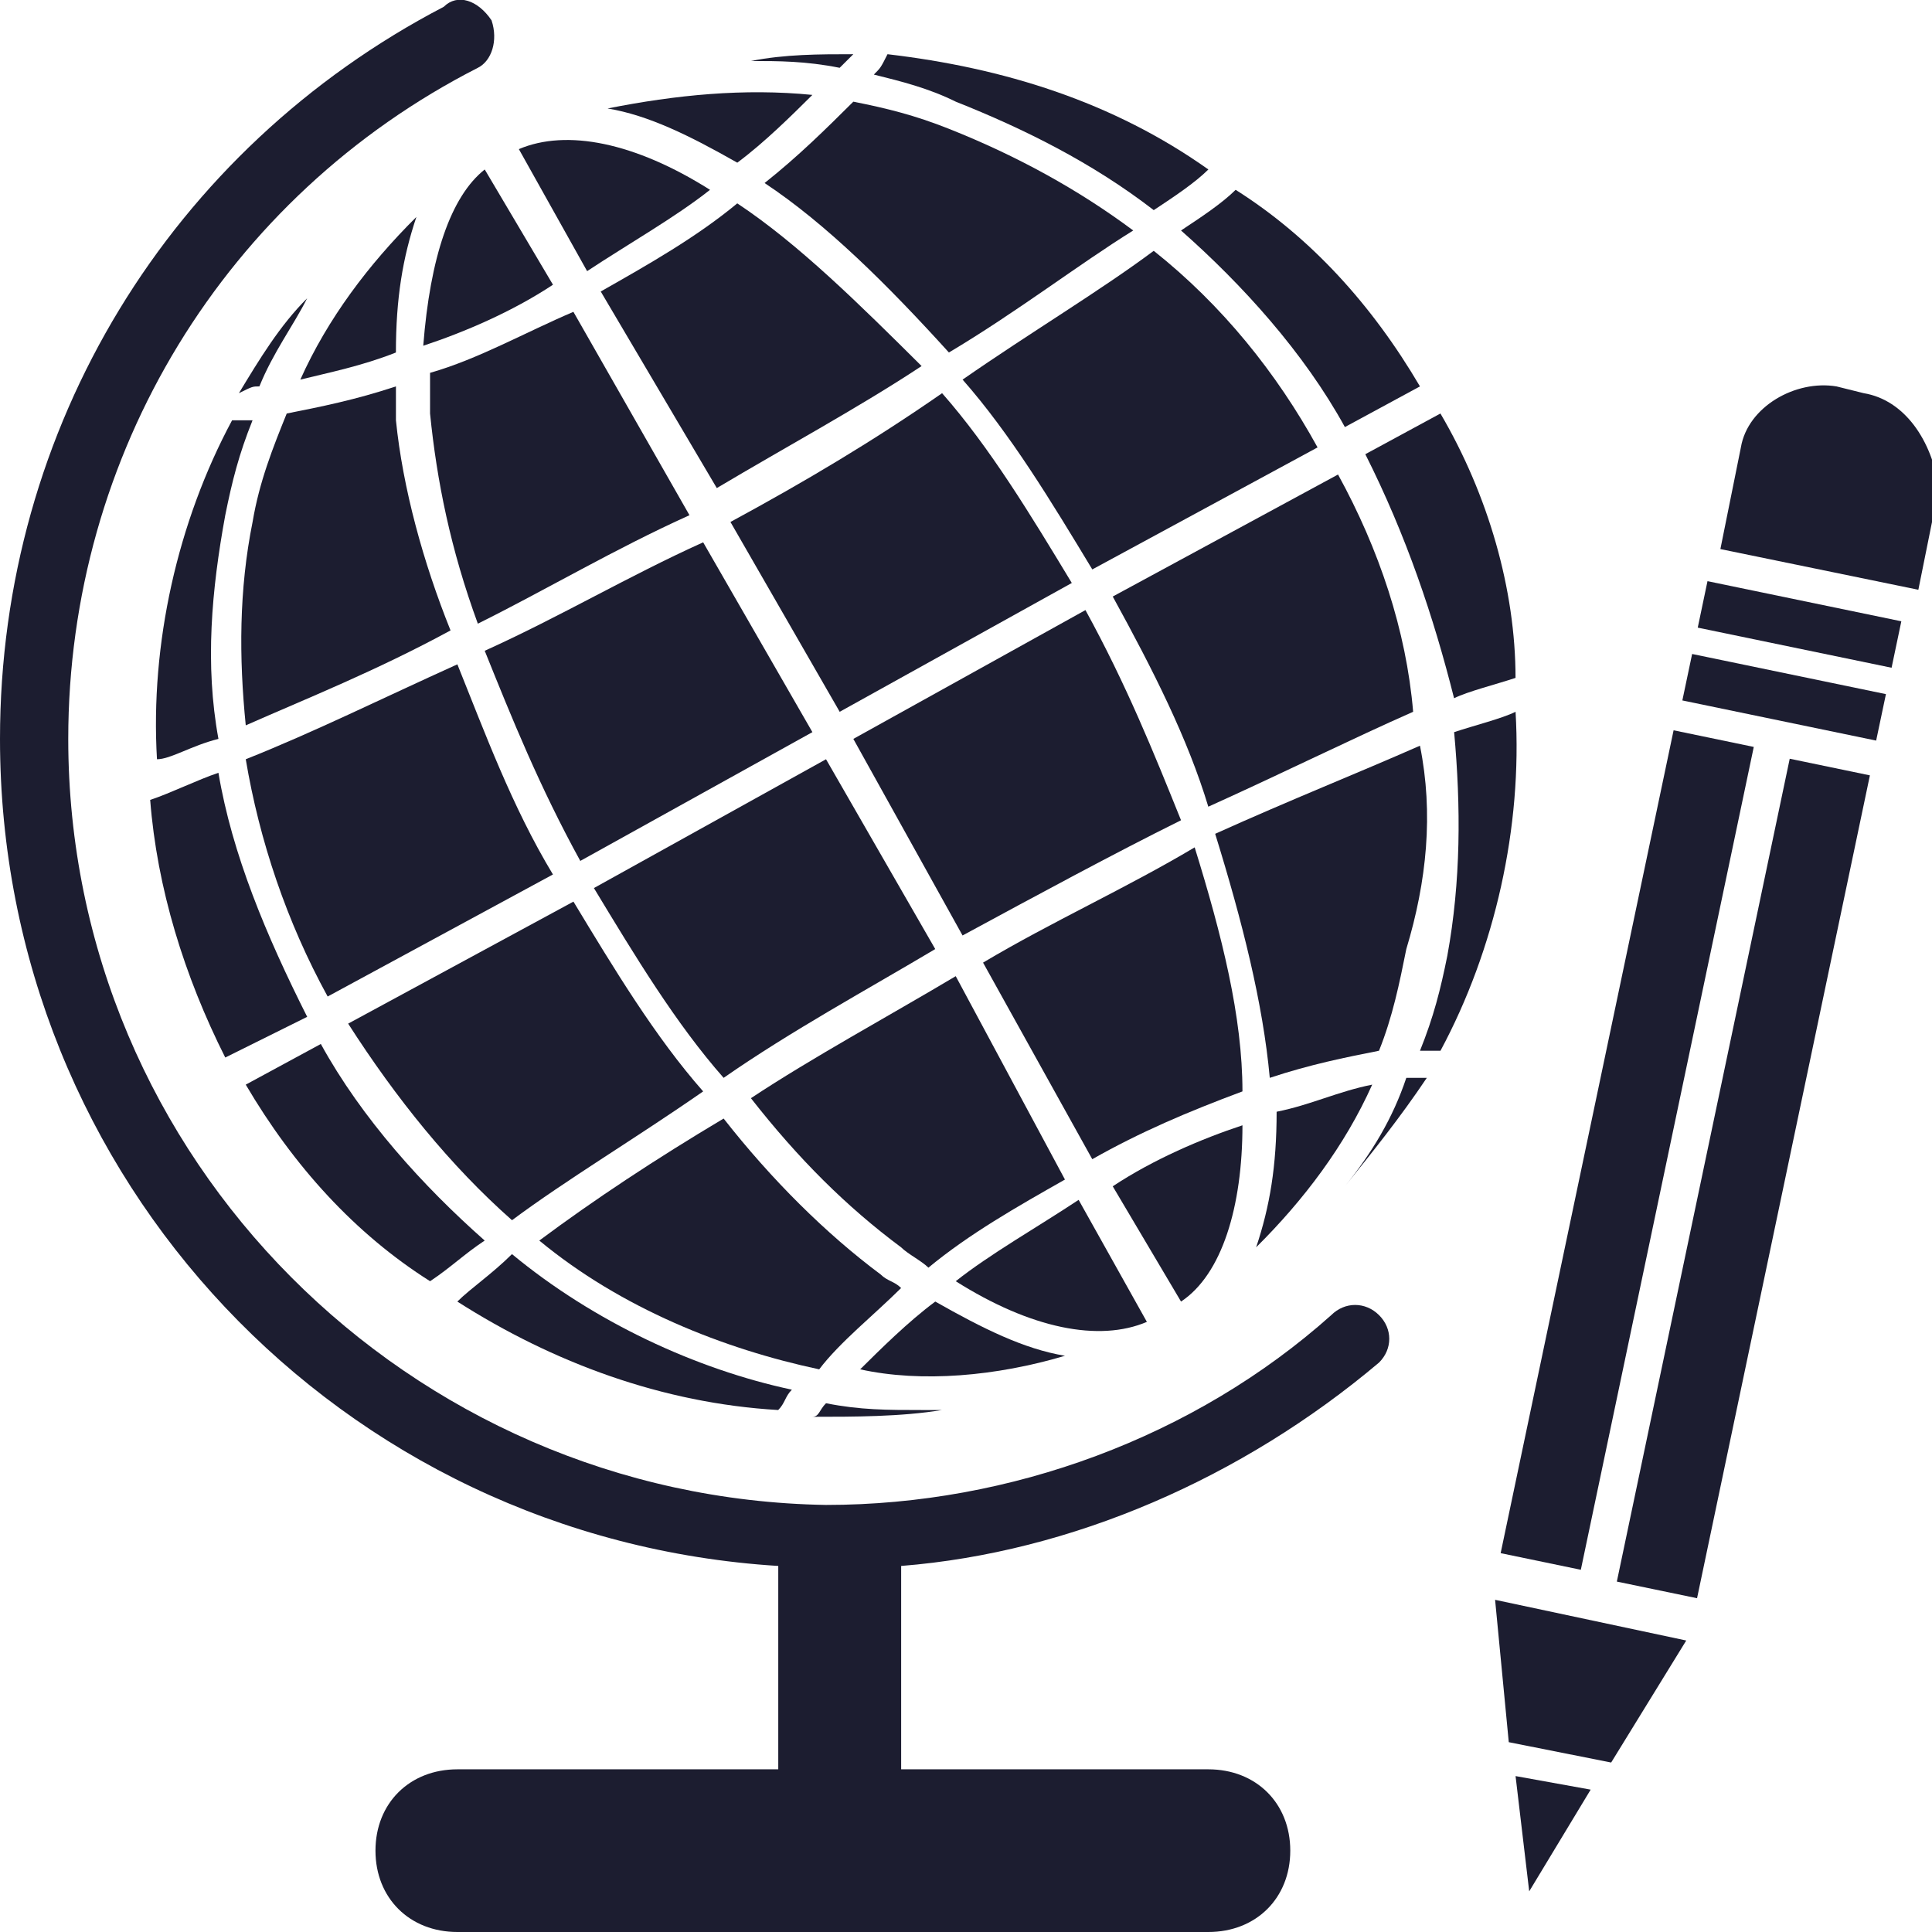 <svg xmlns="http://www.w3.org/2000/svg" width="64" height="64" viewBox="0 0 64 64" fill="none"><g clip-path="url(#clip0_658_27)"><path d="M37.992 43.789L35.731 39.747C34.374 40.646 32.791 41.544 31.66 42.442C34.148 44.014 36.409 44.463 37.992 43.789Z" fill="#1C1D30"></path><path d="M41.158 37.277C39.801 37.726 38.218 38.4 36.861 39.298L39.123 43.116C40.48 42.218 41.158 39.972 41.158 37.277Z" fill="#1C1D30"></path><path d="M29.85 41.319C30.076 41.544 30.529 41.768 30.755 41.993C32.112 40.87 33.695 39.972 35.278 39.074L31.66 32.337C29.398 33.684 26.91 35.032 24.875 36.379C26.458 38.4 28.041 39.972 29.85 41.319Z" fill="#1C1D30"></path><path d="M32.565 31.888L36.183 38.4C37.766 37.502 39.349 36.828 41.158 36.154C41.158 33.684 40.48 30.989 39.575 28.07C37.314 29.418 34.826 30.54 32.565 31.888Z" fill="#1C1D30"></path><path d="M25.328 6.063C27.363 7.411 29.399 9.432 31.434 11.677C33.696 10.33 35.731 8.758 37.54 7.635C35.731 6.288 33.696 5.165 31.434 4.267C30.303 3.818 29.399 3.593 28.268 3.368C27.363 4.267 26.459 5.165 25.328 6.063Z" fill="#1C1D30"></path><path d="M29.4 1.796C29.4 2.021 29.4 2.021 29.4 1.796C29.173 2.246 29.173 2.246 28.947 2.47C29.852 2.695 30.756 2.919 31.661 3.368C33.922 4.267 36.184 5.389 38.219 6.961C38.898 6.512 39.576 6.063 40.029 5.614C36.862 3.368 33.244 2.246 29.4 1.796Z" fill="#1C1D30"></path><path d="M38.219 8.309C36.41 9.656 34.148 11.004 31.887 12.575C33.47 14.372 34.827 16.617 36.184 18.863L43.646 14.821C42.289 12.351 40.48 10.105 38.219 8.309Z" fill="#1C1D30"></path><path d="M44.324 15.719L36.861 19.761C38.218 22.232 39.349 24.477 40.027 26.723C42.515 25.6 44.776 24.477 46.812 23.579C46.586 20.884 45.681 18.189 44.324 15.719Z" fill="#1C1D30"></path><path d="M30.981 31.439L27.363 25.151L19.674 29.418C21.031 31.663 22.388 33.909 23.971 35.705C26.232 34.133 28.72 32.786 30.981 31.439Z" fill="#1C1D30"></path><path d="M26.912 24.253L23.293 17.965C20.806 19.088 18.544 20.435 16.057 21.558C16.961 23.803 17.866 26.049 19.223 28.519L26.912 24.253Z" fill="#1C1D30"></path><path d="M39.123 27.172C38.218 24.926 37.313 22.681 35.957 20.21L28.268 24.477L31.886 30.989C34.374 29.642 36.861 28.295 39.123 27.172Z" fill="#1C1D30"></path><path d="M24.423 6.737C23.067 7.86 21.483 8.758 19.9 9.656L23.745 16.168C26.006 14.821 28.494 13.474 30.529 12.126C28.494 10.105 26.459 8.084 24.423 6.737Z" fill="#1C1D30"></path><path d="M7.236 25.6C6.558 25.825 5.653 26.274 4.975 26.498C5.201 29.418 6.105 32.337 7.462 35.032L10.176 33.684C8.819 30.989 7.688 28.295 7.236 25.6Z" fill="#1C1D30"></path><path d="M24.197 17.291L27.816 23.579L35.505 19.312C34.148 17.067 32.791 14.821 31.208 13.025C28.946 14.597 26.685 15.944 24.197 17.291Z" fill="#1C1D30"></path><path d="M15.829 20.66C18.091 19.537 20.352 18.189 22.84 17.067L18.995 10.33C17.412 11.004 15.829 11.902 14.246 12.351C14.246 12.8 14.246 13.249 14.246 13.698C14.472 15.944 14.925 18.189 15.829 20.66Z" fill="#1C1D30"></path><path d="M17.188 4.94L19.449 8.982C20.806 8.084 22.389 7.186 23.52 6.288C21.032 4.716 18.77 4.267 17.188 4.94Z" fill="#1C1D30"></path><path d="M14.021 11.453C15.378 11.004 16.961 10.33 18.318 9.432L16.057 5.614C14.926 6.512 14.248 8.533 14.021 11.453Z" fill="#1C1D30"></path><path d="M15.15 43.116C18.317 45.137 21.935 46.484 25.779 46.709C26.006 46.484 26.006 46.26 26.232 46.035C23.066 45.361 19.673 43.789 16.96 41.544C16.281 42.218 15.603 42.667 15.15 43.116Z" fill="#1C1D30"></path><path d="M40.932 6.288C40.48 6.737 39.801 7.186 39.123 7.635C41.158 9.432 43.194 11.677 44.551 14.147L47.038 12.8C45.455 10.105 43.42 7.86 40.932 6.288Z" fill="#1C1D30"></path><path d="M50.204 22.456C50.204 19.537 49.299 16.393 47.716 13.698L45.228 15.046C46.585 17.74 47.49 20.435 48.168 23.13C48.621 22.905 49.525 22.681 50.204 22.456Z" fill="#1C1D30"></path><path d="M47.038 24.702C45.003 25.6 42.742 26.498 40.254 27.621C41.158 30.54 41.837 33.235 42.063 35.705C43.42 35.256 44.551 35.032 45.681 34.807C46.134 33.684 46.36 32.561 46.586 31.439C47.264 29.193 47.491 26.947 47.038 24.702Z" fill="#1C1D30"></path><path d="M27.815 2.246C28.041 2.021 28.041 2.021 28.267 1.796C27.137 1.796 26.006 1.796 24.875 2.021C25.78 2.021 26.684 2.021 27.815 2.246Z" fill="#1C1D30"></path><path d="M46.586 35.705C46.134 37.053 45.455 38.175 44.551 39.298C45.455 38.175 46.36 37.053 47.265 35.705C47.038 35.705 46.812 35.705 46.586 35.705Z" fill="#1C1D30"></path><path d="M30.529 46.709C29.398 46.709 28.493 46.709 27.363 46.484C27.136 46.709 27.136 46.933 26.91 46.933C28.267 46.933 29.85 46.933 31.207 46.709C30.981 46.709 30.755 46.709 30.529 46.709Z" fill="#1C1D30"></path><path d="M48.17 24.253C48.396 26.723 48.396 29.193 47.944 31.663C47.718 32.786 47.491 33.684 47.039 34.807C47.265 34.807 47.265 34.807 47.491 34.807H47.718C49.527 31.439 50.431 27.396 50.205 23.579C49.753 23.803 48.848 24.028 48.17 24.253Z" fill="#1C1D30"></path><path d="M14.247 42.442C14.925 41.993 15.377 41.544 16.056 41.095C14.021 39.298 11.985 37.053 10.628 34.583L8.141 35.93C9.724 38.625 11.759 40.87 14.247 42.442Z" fill="#1C1D30"></path><path d="M7.236 24.477C6.783 22.007 7.009 19.537 7.462 17.067C7.688 15.944 7.914 15.046 8.366 13.923C8.14 13.923 8.14 13.923 7.914 13.923H7.688C5.879 17.291 4.974 21.333 5.2 25.151C5.652 25.151 6.331 24.702 7.236 24.477Z" fill="#1C1D30"></path><path d="M20.127 3.593C21.484 3.818 22.841 4.491 24.424 5.389C25.328 4.716 26.233 3.818 26.911 3.144C24.65 2.919 22.388 3.144 20.127 3.593Z" fill="#1C1D30"></path><path d="M8.593 12.8C9.045 11.677 9.723 10.779 10.175 9.881C9.271 10.779 8.593 11.902 7.914 13.025C8.366 12.8 8.366 12.8 8.593 12.8Z" fill="#1C1D30"></path><path d="M18.317 28.968C16.96 26.723 16.056 24.253 15.151 22.007C12.664 23.13 10.402 24.253 8.141 25.151C8.593 27.846 9.498 30.54 10.854 33.011L18.317 28.968Z" fill="#1C1D30"></path><path d="M8.141 24.028C10.176 23.13 12.438 22.232 14.925 20.884C14.021 18.639 13.342 16.168 13.116 13.923C13.116 13.474 13.116 13.249 13.116 12.8C11.759 13.249 10.628 13.474 9.498 13.698C9.045 14.821 8.593 15.944 8.367 17.291C7.915 19.537 7.915 21.782 8.141 24.028Z" fill="#1C1D30"></path><path d="M42.29 36.828C42.29 38.625 42.064 39.972 41.611 41.319C43.194 39.747 44.551 37.951 45.456 35.93C44.325 36.154 43.42 36.603 42.29 36.828Z" fill="#1C1D30"></path><path d="M13.115 11.677C13.115 9.881 13.341 8.533 13.794 7.186C12.211 8.758 10.854 10.554 9.949 12.575C10.854 12.351 11.985 12.126 13.115 11.677Z" fill="#1C1D30"></path><path d="M16.961 40.421C18.77 39.074 21.031 37.726 23.293 36.154C21.71 34.358 20.353 32.112 18.996 29.867L11.533 33.909C13.116 36.379 14.925 38.625 16.961 40.421Z" fill="#1C1D30"></path><path d="M35.279 44.912C33.922 44.688 32.565 44.014 30.982 43.116C30.077 43.789 29.173 44.688 28.494 45.361C30.529 45.81 33.017 45.586 35.279 44.912Z" fill="#1C1D30"></path><path d="M29.851 42.667C29.625 42.442 29.399 42.442 29.173 42.218C27.363 40.87 25.554 39.074 23.971 37.053C21.71 38.4 19.674 39.747 17.865 41.095C20.579 43.34 23.971 44.688 27.137 45.361C27.816 44.463 28.947 43.565 29.851 42.667Z" fill="#1C1D30"></path><path d="M45.682 45.137C46.134 44.688 46.134 44.014 45.682 43.565C45.23 43.116 44.551 43.116 44.099 43.565C39.576 47.607 33.47 49.853 27.364 49.853C13.569 49.628 2.261 38.4 2.261 24.477C2.261 15.046 7.463 6.512 15.83 2.246C16.283 2.021 16.509 1.347 16.283 0.674C15.83 -3.01057e-06 15.152 -0.225 14.7 0.225C5.654 4.94 0 14.147 0 24.477C0 39.074 11.307 50.975 25.781 51.874V58.611H15.152C13.569 58.611 12.438 59.733 12.438 61.305C12.438 62.877 13.569 64 15.152 64H40.028C41.611 64 42.742 62.877 42.742 61.305C42.742 59.733 41.611 58.611 40.028 58.611H29.852V51.874C35.505 51.425 41.159 48.954 45.682 45.137Z" fill="#1C1D30"></path><path d="M56.054 21.664L55.73 23.203L62.15 24.533L62.474 22.994L56.054 21.664Z" fill="#1C1D30"></path><path d="M56.563 19.252L56.24 20.791L62.661 22.12L62.984 20.581L56.563 19.252Z" fill="#1C1D30"></path><path d="M61.739 13.025L60.835 12.8C59.478 12.575 57.895 13.474 57.669 14.821L56.99 18.189L63.548 19.537L64.227 16.168C64.001 14.597 63.096 13.249 61.739 13.025Z" fill="#1C1D30"></path><path d="M50.657 62.653L52.693 59.284L50.205 58.835L50.657 62.653Z" fill="#1C1D30"></path><path d="M49.98 57.712L53.372 58.386L55.859 54.344L49.527 52.996L49.98 57.712Z" fill="#1C1D30"></path><path d="M55.44 24.192L49.711 51.45L52.367 52.001L58.096 24.743L55.44 24.192Z" fill="#1C1D30"></path><path d="M59.287 25.134L53.56 52.392L56.217 52.943L61.943 25.685L59.287 25.134Z" fill="#1C1D30"></path></g><defs><clipPath id="clip0_658_27"><rect width="64" height="64" fill="white"></rect></clipPath></defs></svg>